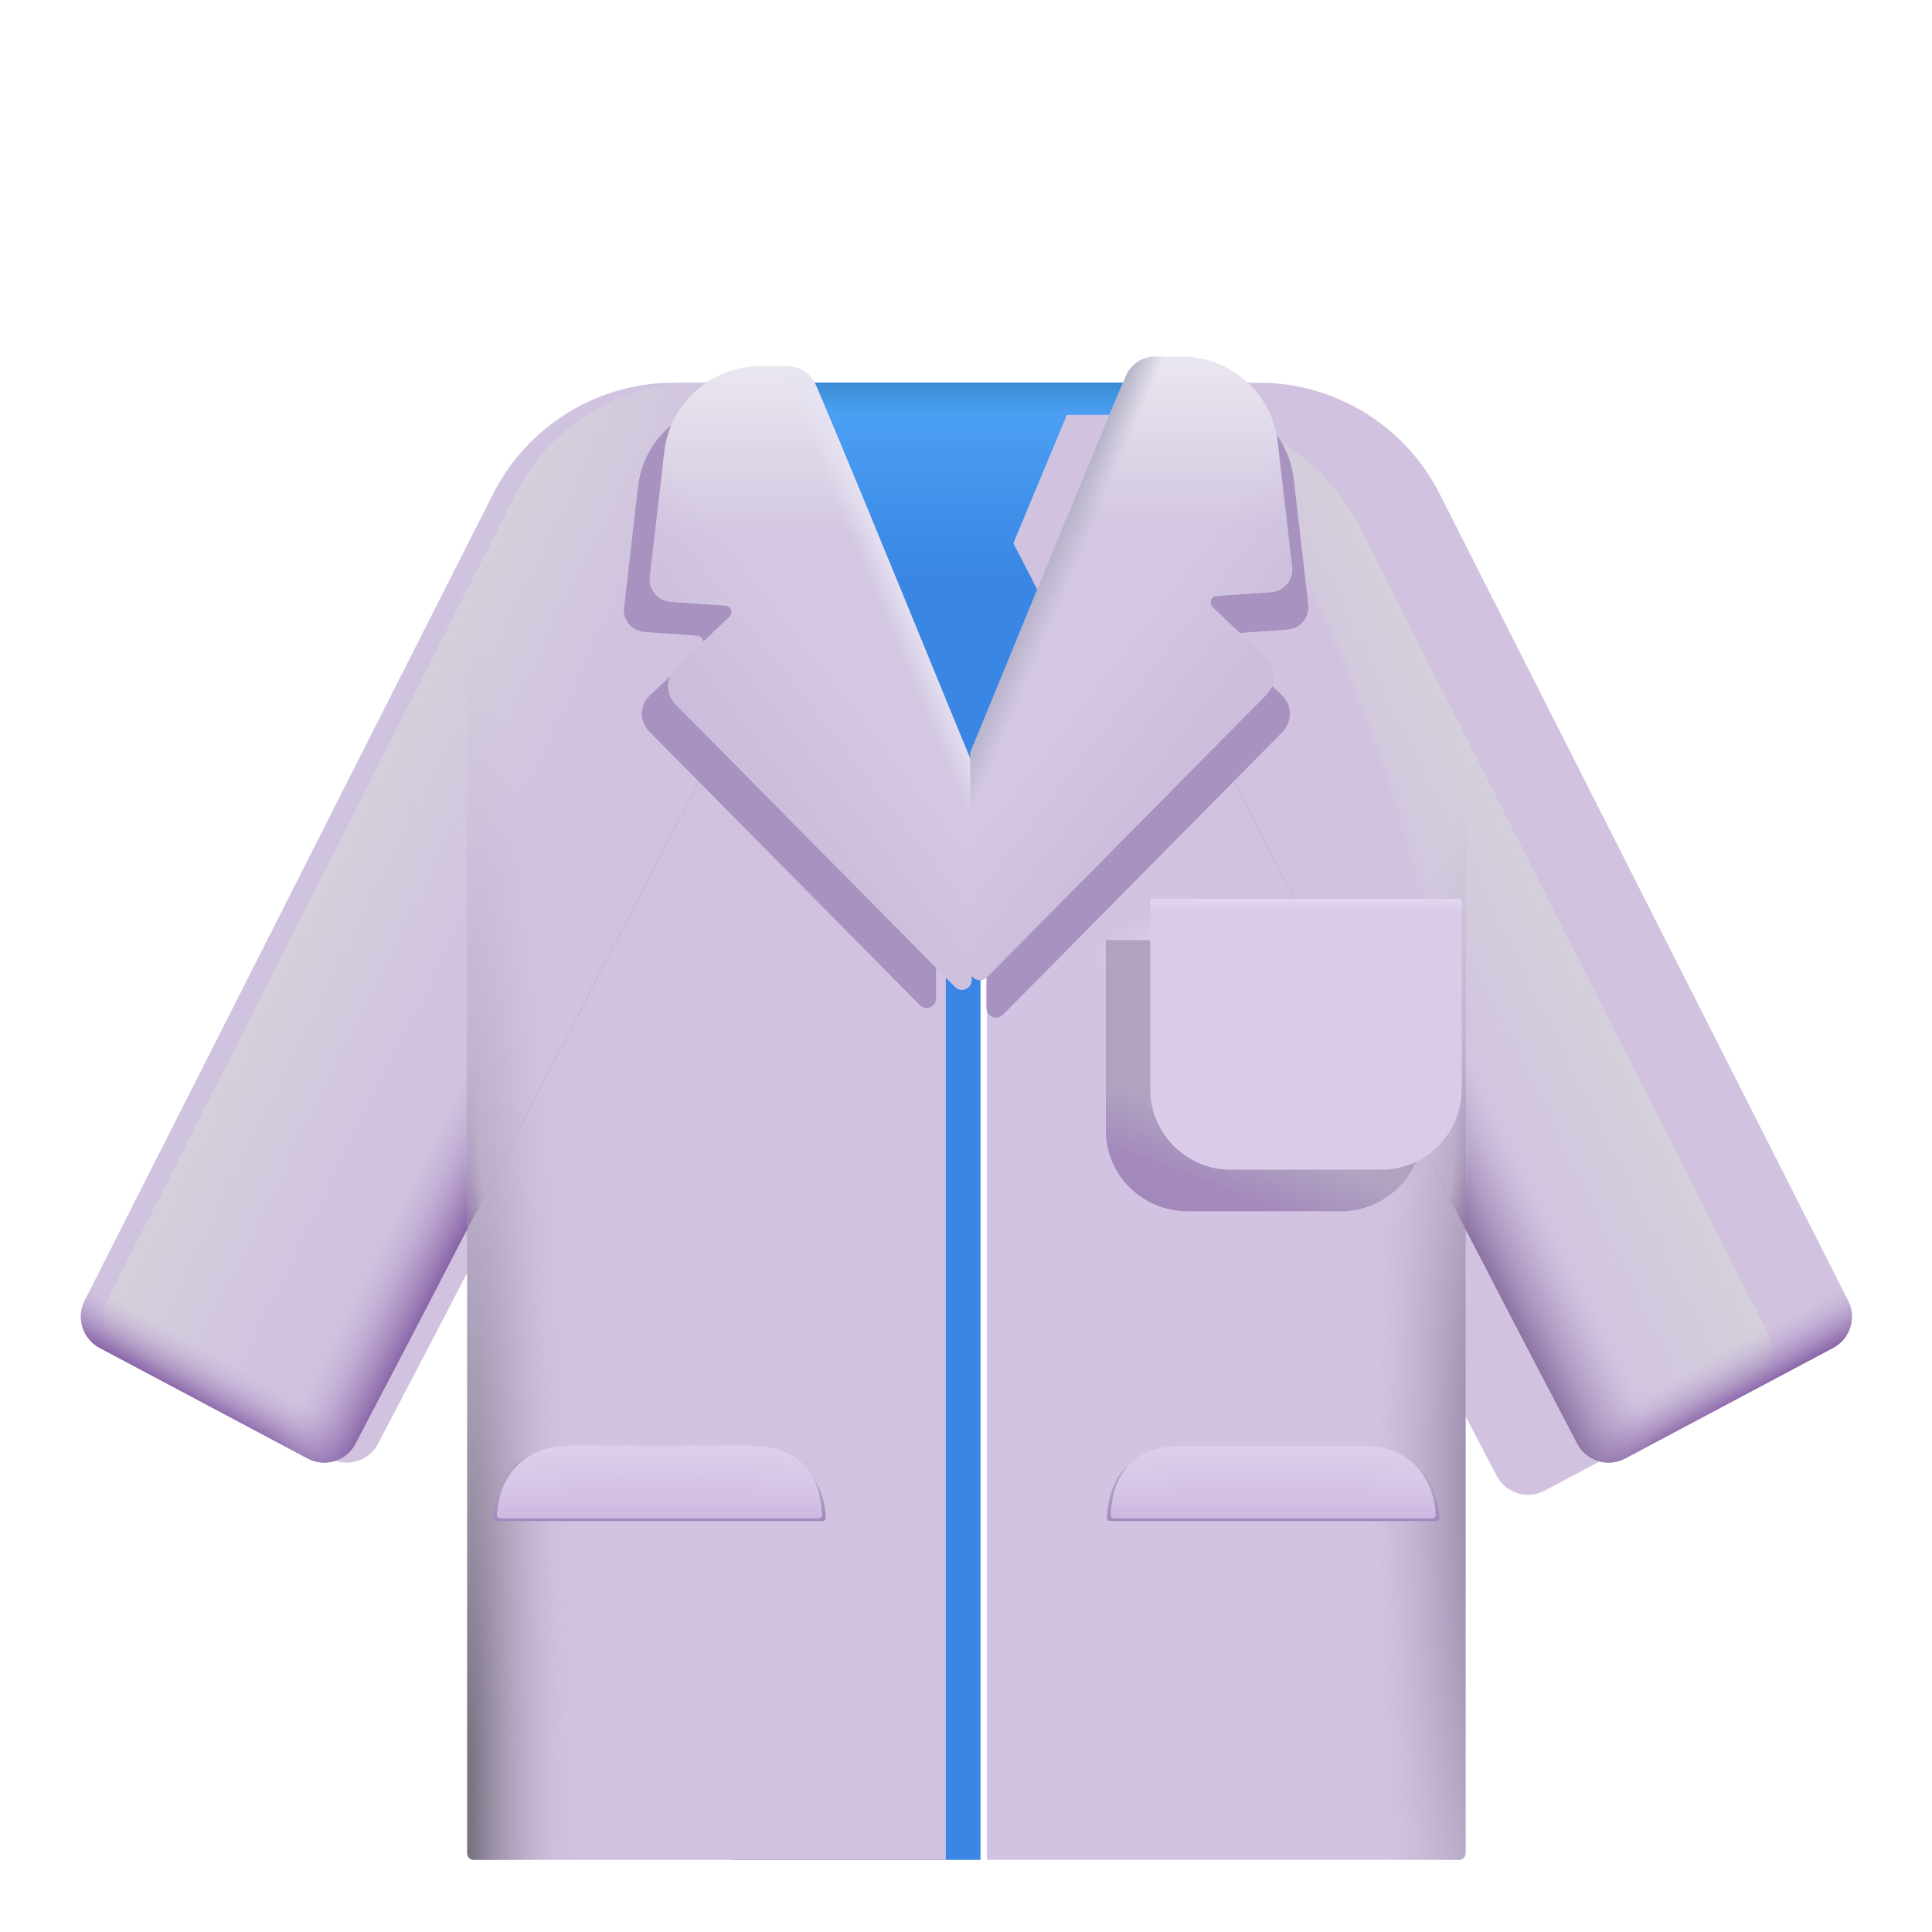 <svg viewBox="1 1 30 30" xmlns="http://www.w3.org/2000/svg">
<g filter="url(#filter0_i_18_16300)">
<path d="M18.817 6.942H12.457V29.88H16.325V12.951C16.325 12.925 16.33 12.898 16.34 12.874L18.817 6.942Z" fill="#3986E4"/>
<path d="M18.817 6.942H12.457V29.88H16.325V12.951C16.325 12.925 16.33 12.898 16.34 12.874L18.817 6.942Z" fill="url(#paint0_linear_18_16300)"/>
<path d="M18.817 6.942H12.457V29.88H16.325V12.951C16.325 12.925 16.33 12.898 16.34 12.874L18.817 6.942Z" fill="url(#paint1_linear_18_16300)"/>
</g>
<path d="M11.467 6.942C10.28 6.942 9.193 7.61 8.657 8.669L2.314 21.196C2.179 21.463 2.282 21.789 2.546 21.93L5.776 23.647C6.046 23.79 6.381 23.687 6.522 23.416L8.16 20.282C8.184 20.236 8.254 20.253 8.254 20.306V29.78C8.254 29.835 8.299 29.88 8.354 29.88H15.687V12.951C15.687 12.925 15.682 12.898 15.672 12.874L13.195 6.942H11.467Z" fill="url(#paint2_linear_18_16300)"/>
<g filter="url(#filter1_i_18_16300)">
<path d="M14.028 8.936L13.195 6.942H11.467C10.28 6.942 9.193 7.61 8.657 8.669L2.314 21.196C2.179 21.463 2.282 21.789 2.546 21.93L5.776 23.647C6.046 23.79 6.381 23.687 6.522 23.416L7.54 21.468L14.028 8.936Z" fill="#D1C3E0"/>
<path d="M14.028 8.936L13.195 6.942H11.467C10.28 6.942 9.193 7.61 8.657 8.669L2.314 21.196C2.179 21.463 2.282 21.789 2.546 21.93L5.776 23.647C6.046 23.79 6.381 23.687 6.522 23.416L7.54 21.468L14.028 8.936Z" fill="url(#paint3_linear_18_16300)"/>
</g>
<path d="M14.028 8.936L13.195 6.942H11.467C10.28 6.942 9.193 7.61 8.657 8.669L2.314 21.196C2.179 21.463 2.282 21.789 2.546 21.93L5.776 23.647C6.046 23.79 6.381 23.687 6.522 23.416L7.54 21.468L14.028 8.936Z" fill="url(#paint4_linear_18_16300)"/>
<path d="M14.028 8.936L13.195 6.942H11.467C10.28 6.942 9.193 7.61 8.657 8.669L2.314 21.196C2.179 21.463 2.282 21.789 2.546 21.93L5.776 23.647C6.046 23.79 6.381 23.687 6.522 23.416L7.54 21.468L14.028 8.936Z" fill="url(#paint5_linear_18_16300)"/>
<path d="M14.028 8.936L13.195 6.942H11.467C10.28 6.942 9.193 7.61 8.657 8.669L2.314 21.196C2.179 21.463 2.282 21.789 2.546 21.93L5.776 23.647C6.046 23.79 6.381 23.687 6.522 23.416L7.54 21.468L14.028 8.936Z" fill="url(#paint6_radial_18_16300)"/>
<path d="M8.25 20.286C8.252 20.292 8.254 20.298 8.254 20.306V29.78C8.254 29.835 8.299 29.88 8.354 29.88H15.688V12.951C15.688 12.925 15.682 12.898 15.672 12.874L13.195 6.942H11.467C10.28 6.942 9.193 7.61 8.657 8.669L8.25 9.473V20.286Z" fill="url(#paint7_radial_18_16300)"/>
<path d="M20.545 6.942C21.733 6.942 22.819 7.61 23.355 8.669L29.698 21.196C29.834 21.463 29.73 21.789 29.466 21.93L26.236 23.647C25.966 23.79 25.631 23.687 25.49 23.416L23.853 20.282C23.828 20.236 23.758 20.253 23.758 20.306V29.78C23.758 29.835 23.714 29.88 23.658 29.88H16.325V12.951C16.325 12.925 16.33 12.898 16.34 12.874L18.817 6.942H20.545Z" fill="url(#paint8_linear_18_16300)"/>
<g filter="url(#filter2_ii_18_16300)">
<path d="M17.985 8.936L18.817 6.942H20.545C21.733 6.942 22.819 7.61 23.355 8.669L29.698 21.196C29.834 21.463 29.73 21.789 29.466 21.93L26.236 23.647C25.966 23.79 25.631 23.687 25.49 23.416L24.472 21.468L17.985 8.936Z" fill="#D1C3E0"/>
<path d="M17.985 8.936L18.817 6.942H20.545C21.733 6.942 22.819 7.61 23.355 8.669L29.698 21.196C29.834 21.463 29.73 21.789 29.466 21.93L26.236 23.647C25.966 23.79 25.631 23.687 25.49 23.416L24.472 21.468L17.985 8.936Z" fill="url(#paint9_linear_18_16300)"/>
</g>
<path d="M17.985 8.936L18.817 6.942H20.545C21.733 6.942 22.819 7.61 23.355 8.669L29.698 21.196C29.834 21.463 29.73 21.789 29.466 21.93L26.236 23.647C25.966 23.79 25.631 23.687 25.49 23.416L24.472 21.468L17.985 8.936Z" fill="url(#paint10_linear_18_16300)"/>
<path d="M17.985 8.936L18.817 6.942H20.545C21.733 6.942 22.819 7.61 23.355 8.669L29.698 21.196C29.834 21.463 29.73 21.789 29.466 21.93L26.236 23.647C25.966 23.79 25.631 23.687 25.49 23.416L24.472 21.468L17.985 8.936Z" fill="url(#paint11_linear_18_16300)"/>
<path d="M17.985 8.936L18.817 6.942H20.545C21.733 6.942 22.819 7.61 23.355 8.669L29.698 21.196C29.834 21.463 29.73 21.789 29.466 21.93L26.236 23.647C25.966 23.79 25.631 23.687 25.49 23.416L24.472 21.468L17.985 8.936Z" fill="url(#paint12_radial_18_16300)"/>
<path d="M23.762 20.286C23.76 20.292 23.758 20.298 23.758 20.306V29.78C23.758 29.835 23.713 29.88 23.658 29.88H16.325V12.951C16.325 12.925 16.33 12.898 16.34 12.874L18.817 6.942H20.545C21.732 6.942 22.819 7.61 23.355 8.669L23.762 9.473V20.286Z" fill="url(#paint13_radial_18_16300)"/>
<path d="M23.762 20.286C23.76 20.292 23.758 20.298 23.758 20.306V29.78C23.758 29.835 23.713 29.88 23.658 29.88H16.325V12.951C16.325 12.925 16.33 12.898 16.34 12.874L18.817 6.942H20.545C21.732 6.942 22.819 7.61 23.355 8.669L23.762 9.473V20.286Z" fill="url(#paint14_radial_18_16300)"/>
<g filter="url(#filter3_f_18_16300)">
<path d="M12.352 7.266C11.614 7.266 10.993 7.82 10.908 8.553L10.691 10.435C10.668 10.627 10.811 10.799 11.004 10.813L11.828 10.871C11.912 10.877 11.949 10.979 11.888 11.037L11.087 11.803C10.93 11.952 10.926 12.201 11.079 12.356L15.285 16.609C15.377 16.702 15.534 16.637 15.534 16.507V13.236C15.534 13.229 15.533 13.223 15.53 13.217C15.354 12.791 15.12 12.22 14.864 11.596C14.268 10.14 13.554 8.398 13.189 7.553C13.114 7.378 12.941 7.266 12.75 7.266H12.352Z" fill="#A892C0"/>
</g>
<g filter="url(#filter4_ii_18_16300)">
<path d="M12.405 6.786C11.643 6.786 11.003 7.357 10.915 8.114L10.691 10.055C10.668 10.253 10.815 10.431 11.014 10.445L11.864 10.505C11.951 10.511 11.989 10.617 11.926 10.677L11.099 11.466C10.938 11.62 10.934 11.877 11.091 12.037L15.431 16.425C15.525 16.52 15.688 16.453 15.688 16.319V12.944C15.688 12.938 15.686 12.931 15.684 12.925C15.502 12.486 15.261 11.896 14.997 11.253C14.381 9.751 13.644 7.954 13.269 7.082C13.191 6.901 13.012 6.786 12.815 6.786H12.405Z" fill="url(#paint15_linear_18_16300)"/>
<path d="M12.405 6.786C11.643 6.786 11.003 7.357 10.915 8.114L10.691 10.055C10.668 10.253 10.815 10.431 11.014 10.445L11.864 10.505C11.951 10.511 11.989 10.617 11.926 10.677L11.099 11.466C10.938 11.62 10.934 11.877 11.091 12.037L15.431 16.425C15.525 16.52 15.688 16.453 15.688 16.319V12.944C15.688 12.938 15.686 12.931 15.684 12.925C15.502 12.486 15.261 11.896 14.997 11.253C14.381 9.751 13.644 7.954 13.269 7.082C13.191 6.901 13.012 6.786 12.815 6.786H12.405Z" fill="url(#paint16_linear_18_16300)"/>
<path d="M12.405 6.786C11.643 6.786 11.003 7.357 10.915 8.114L10.691 10.055C10.668 10.253 10.815 10.431 11.014 10.445L11.864 10.505C11.951 10.511 11.989 10.617 11.926 10.677L11.099 11.466C10.938 11.62 10.934 11.877 11.091 12.037L15.431 16.425C15.525 16.52 15.688 16.453 15.688 16.319V12.944C15.688 12.938 15.686 12.931 15.684 12.925C15.502 12.486 15.261 11.896 14.997 11.253C14.381 9.751 13.644 7.954 13.269 7.082C13.191 6.901 13.012 6.786 12.815 6.786H12.405Z" fill="url(#paint17_linear_18_16300)"/>
</g>
<g filter="url(#filter5_f_18_16300)">
<path d="M19.6 7.118C20.361 7.118 21.002 7.689 21.09 8.445L21.314 10.387C21.337 10.585 21.19 10.762 20.991 10.776L20.141 10.836C20.054 10.842 20.016 10.948 20.079 11.008L20.906 11.797C21.067 11.952 21.071 12.209 20.914 12.368L16.574 16.757C16.48 16.852 16.317 16.785 16.317 16.651V13.276C16.317 13.27 16.319 13.263 16.321 13.257C16.503 12.818 16.744 12.228 17.008 11.585C17.624 10.082 18.36 8.285 18.736 7.414C18.814 7.233 18.992 7.118 19.189 7.118H19.6Z" fill="#A892C0"/>
</g>
<g filter="url(#filter6_ii_18_16300)">
<path d="M19.6 6.786C20.361 6.786 21.002 7.357 21.09 8.114L21.314 10.055C21.337 10.253 21.19 10.431 20.991 10.445L20.141 10.505C20.054 10.511 20.016 10.617 20.079 10.677L20.906 11.466C21.067 11.62 21.071 11.877 20.914 12.037L16.574 16.425C16.48 16.52 16.317 16.453 16.317 16.319V12.944C16.317 12.938 16.319 12.931 16.321 12.925C16.503 12.486 16.744 11.896 17.008 11.253C17.624 9.751 18.36 7.954 18.736 7.082C18.814 6.901 18.992 6.786 19.189 6.786H19.6Z" fill="url(#paint18_linear_18_16300)"/>
<path d="M19.6 6.786C20.361 6.786 21.002 7.357 21.09 8.114L21.314 10.055C21.337 10.253 21.19 10.431 20.991 10.445L20.141 10.505C20.054 10.511 20.016 10.617 20.079 10.677L20.906 11.466C21.067 11.62 21.071 11.877 20.914 12.037L16.574 16.425C16.48 16.52 16.317 16.453 16.317 16.319V12.944C16.317 12.938 16.319 12.931 16.321 12.925C16.503 12.486 16.744 11.896 17.008 11.253C17.624 9.751 18.36 7.954 18.736 7.082C18.814 6.901 18.992 6.786 19.189 6.786H19.6Z" fill="url(#paint19_linear_18_16300)"/>
<path d="M19.6 6.786C20.361 6.786 21.002 7.357 21.09 8.114L21.314 10.055C21.337 10.253 21.19 10.431 20.991 10.445L20.141 10.505C20.054 10.511 20.016 10.617 20.079 10.677L20.906 11.466C21.067 11.62 21.071 11.877 20.914 12.037L16.574 16.425C16.48 16.52 16.317 16.453 16.317 16.319V12.944C16.317 12.938 16.319 12.931 16.321 12.925C16.503 12.486 16.744 11.896 17.008 11.253C17.624 9.751 18.36 7.954 18.736 7.082C18.814 6.901 18.992 6.786 19.189 6.786H19.6Z" fill="url(#paint20_linear_18_16300)"/>
</g>
<path d="M23.244 24.575C23.271 24.575 23.294 24.553 23.292 24.525C23.266 23.927 22.875 23.45 22.169 23.45H19.372C18.559 23.45 18.274 23.927 18.248 24.525C18.247 24.553 18.269 24.575 18.297 24.575H23.244Z" fill="#C2B3D2"/>
<g filter="url(#filter7_f_18_16300)">
<path d="M23.302 24.618C23.33 24.618 23.353 24.596 23.352 24.568C23.325 23.972 22.925 23.497 22.201 23.497H19.339C18.507 23.497 18.215 23.972 18.189 24.568C18.187 24.596 18.21 24.618 18.239 24.618H23.302Z" fill="url(#paint21_linear_18_16300)"/>
</g>
<g filter="url(#filter8_f_18_16300)">
<path d="M13.774 24.618C13.802 24.618 13.825 24.596 13.824 24.568C13.797 23.972 13.397 23.497 12.674 23.497H9.811C8.98 23.497 8.688 23.972 8.661 24.568C8.66 24.596 8.683 24.618 8.711 24.618H13.774Z" fill="url(#paint22_linear_18_16300)"/>
</g>
<path d="M23.244 24.575C23.271 24.575 23.294 24.553 23.292 24.525C23.266 23.927 22.875 23.45 22.169 23.45H19.372C18.559 23.45 18.274 23.927 18.248 24.525C18.247 24.553 18.269 24.575 18.297 24.575H23.244Z" fill="#D4C2E6"/>
<path d="M23.244 24.575C23.271 24.575 23.294 24.553 23.292 24.525C23.266 23.927 22.875 23.45 22.169 23.45H19.372C18.559 23.45 18.274 23.927 18.248 24.525C18.247 24.553 18.269 24.575 18.297 24.575H23.244Z" fill="url(#paint23_radial_18_16300)"/>
<path d="M23.244 24.575C23.271 24.575 23.294 24.553 23.292 24.525C23.266 23.927 22.875 23.45 22.169 23.45H19.372C18.559 23.45 18.274 23.927 18.248 24.525C18.247 24.553 18.269 24.575 18.297 24.575H23.244Z" fill="url(#paint24_linear_18_16300)"/>
<g filter="url(#filter9_f_18_16300)">
<path d="M18.172 15.599H23.086V18.557C23.086 19.249 22.517 19.809 21.816 19.809H19.442C18.741 19.809 18.172 19.249 18.172 18.557V15.599Z" fill="url(#paint25_linear_18_16300)"/>
</g>
<g filter="url(#filter10_ii_18_16300)">
<path d="M18.211 15.559H23.047V18.513C23.047 19.203 22.487 19.763 21.797 19.763H19.461C18.771 19.763 18.211 19.203 18.211 18.513V15.559Z" fill="#DACCE9"/>
<path d="M18.211 15.559H23.047V18.513C23.047 19.203 22.487 19.763 21.797 19.763H19.461C18.771 19.763 18.211 19.203 18.211 18.513V15.559Z" fill="url(#paint26_linear_18_16300)"/>
</g>
<path d="M8.769 24.575C8.741 24.575 8.719 24.553 8.72 24.525C8.746 23.927 9.137 23.45 9.844 23.45H12.641C13.453 23.45 13.738 23.927 13.764 24.525C13.766 24.553 13.743 24.575 13.716 24.575H8.769Z" fill="#D4C2E6"/>
<path d="M8.769 24.575C8.741 24.575 8.719 24.553 8.72 24.525C8.746 23.927 9.137 23.45 9.844 23.45H12.641C13.453 23.45 13.738 23.927 13.764 24.525C13.766 24.553 13.743 24.575 13.716 24.575H8.769Z" fill="url(#paint27_radial_18_16300)"/>
<path d="M8.769 24.575C8.741 24.575 8.719 24.553 8.72 24.525C8.746 23.927 9.137 23.45 9.844 23.45H12.641C13.453 23.45 13.738 23.927 13.764 24.525C13.766 24.553 13.743 24.575 13.716 24.575H8.769Z" fill="url(#paint28_linear_18_16300)"/>
<defs>
<filter id="filter0_i_18_16300" x="12.357" y="6.942" width="6.46" height="22.938" filterUnits="userSpaceOnUse" color-interpolation-filters="sRGB">
<feFlood flood-opacity="0" result="BackgroundImageFix"/>
<feBlend mode="normal" in="SourceGraphic" in2="BackgroundImageFix" result="shape"/>
<feColorMatrix in="SourceAlpha" type="matrix" values="0 0 0 0 0 0 0 0 0 0 0 0 0 0 0 0 0 0 127 0" result="hardAlpha"/>
<feOffset dx="-0.1"/>
<feGaussianBlur stdDeviation="0.2"/>
<feComposite in2="hardAlpha" operator="arithmetic" k2="-1" k3="1"/>
<feColorMatrix type="matrix" values="0 0 0 0 0.086 0 0 0 0 0.373 0 0 0 0 0.765 0 0 0 1 0"/>
<feBlend mode="normal" in2="shape" result="effect1_innerShadow_18_16300"/>
</filter>
<filter id="filter1_i_18_16300" x="2.254" y="6.942" width="12.123" height="16.769" filterUnits="userSpaceOnUse" color-interpolation-filters="sRGB">
<feFlood flood-opacity="0" result="BackgroundImageFix"/>
<feBlend mode="normal" in="SourceGraphic" in2="BackgroundImageFix" result="shape"/>
<feColorMatrix in="SourceAlpha" type="matrix" values="0 0 0 0 0 0 0 0 0 0 0 0 0 0 0 0 0 0 127 0" result="hardAlpha"/>
<feOffset dx="0.35"/>
<feGaussianBlur stdDeviation="0.5"/>
<feComposite in2="hardAlpha" operator="arithmetic" k2="-1" k3="1"/>
<feColorMatrix type="matrix" values="0 0 0 0 0.533 0 0 0 0 0.525 0 0 0 0 0.537 0 0 0 1 0"/>
<feBlend mode="normal" in2="shape" result="effect1_innerShadow_18_16300"/>
</filter>
<filter id="filter2_ii_18_16300" x="16.985" y="6.942" width="12.773" height="17.269" filterUnits="userSpaceOnUse" color-interpolation-filters="sRGB">
<feFlood flood-opacity="0" result="BackgroundImageFix"/>
<feBlend mode="normal" in="SourceGraphic" in2="BackgroundImageFix" result="shape"/>
<feColorMatrix in="SourceAlpha" type="matrix" values="0 0 0 0 0 0 0 0 0 0 0 0 0 0 0 0 0 0 127 0" result="hardAlpha"/>
<feOffset dx="-1" dy="0.5"/>
<feGaussianBlur stdDeviation="0.5"/>
<feComposite in2="hardAlpha" operator="arithmetic" k2="-1" k3="1"/>
<feColorMatrix type="matrix" values="0 0 0 0 0.957 0 0 0 0 0.941 0 0 0 0 0.98 0 0 0 1 0"/>
<feBlend mode="normal" in2="shape" result="effect1_innerShadow_18_16300"/>
<feColorMatrix in="SourceAlpha" type="matrix" values="0 0 0 0 0 0 0 0 0 0 0 0 0 0 0 0 0 0 127 0" result="hardAlpha"/>
<feOffset dx="-0.25"/>
<feGaussianBlur stdDeviation="0.25"/>
<feComposite in2="hardAlpha" operator="arithmetic" k2="-1" k3="1"/>
<feColorMatrix type="matrix" values="0 0 0 0 0.722 0 0 0 0 0.718 0 0 0 0 0.729 0 0 0 1 0"/>
<feBlend mode="normal" in2="effect1_innerShadow_18_16300" result="effect2_innerShadow_18_16300"/>
</filter>
<filter id="filter3_f_18_16300" x="10.188" y="6.766" width="5.846" height="10.386" filterUnits="userSpaceOnUse" color-interpolation-filters="sRGB">
<feFlood flood-opacity="0" result="BackgroundImageFix"/>
<feBlend mode="normal" in="SourceGraphic" in2="BackgroundImageFix" result="shape"/>
<feGaussianBlur stdDeviation="0.25" result="effect1_foregroundBlur_18_16300"/>
</filter>
<filter id="filter4_ii_18_16300" x="10.688" y="6.686" width="5.249" height="9.784" filterUnits="userSpaceOnUse" color-interpolation-filters="sRGB">
<feFlood flood-opacity="0" result="BackgroundImageFix"/>
<feBlend mode="normal" in="SourceGraphic" in2="BackgroundImageFix" result="shape"/>
<feColorMatrix in="SourceAlpha" type="matrix" values="0 0 0 0 0 0 0 0 0 0 0 0 0 0 0 0 0 0 127 0" result="hardAlpha"/>
<feOffset dx="0.25"/>
<feGaussianBlur stdDeviation="0.2"/>
<feComposite in2="hardAlpha" operator="arithmetic" k2="-1" k3="1"/>
<feColorMatrix type="matrix" values="0 0 0 0 0.659 0 0 0 0 0.624 0 0 0 0 0.694 0 0 0 1 0"/>
<feBlend mode="normal" in2="shape" result="effect1_innerShadow_18_16300"/>
<feColorMatrix in="SourceAlpha" type="matrix" values="0 0 0 0 0 0 0 0 0 0 0 0 0 0 0 0 0 0 127 0" result="hardAlpha"/>
<feOffset dx="0.15" dy="-0.1"/>
<feGaussianBlur stdDeviation="0.075"/>
<feComposite in2="hardAlpha" operator="arithmetic" k2="-1" k3="1"/>
<feColorMatrix type="matrix" values="0 0 0 0 0.651 0 0 0 0 0.561 0 0 0 0 0.745 0 0 0 1 0"/>
<feBlend mode="normal" in2="effect1_innerShadow_18_16300" result="effect2_innerShadow_18_16300"/>
</filter>
<filter id="filter5_f_18_16300" x="15.817" y="6.618" width="5.999" height="10.684" filterUnits="userSpaceOnUse" color-interpolation-filters="sRGB">
<feFlood flood-opacity="0" result="BackgroundImageFix"/>
<feBlend mode="normal" in="SourceGraphic" in2="BackgroundImageFix" result="shape"/>
<feGaussianBlur stdDeviation="0.25" result="effect1_foregroundBlur_18_16300"/>
</filter>
<filter id="filter6_ii_18_16300" x="16.067" y="6.536" width="5.249" height="9.934" filterUnits="userSpaceOnUse" color-interpolation-filters="sRGB">
<feFlood flood-opacity="0" result="BackgroundImageFix"/>
<feBlend mode="normal" in="SourceGraphic" in2="BackgroundImageFix" result="shape"/>
<feColorMatrix in="SourceAlpha" type="matrix" values="0 0 0 0 0 0 0 0 0 0 0 0 0 0 0 0 0 0 127 0" result="hardAlpha"/>
<feOffset dx="-0.25"/>
<feGaussianBlur stdDeviation="0.2"/>
<feComposite in2="hardAlpha" operator="arithmetic" k2="-1" k3="1"/>
<feColorMatrix type="matrix" values="0 0 0 0 0.906 0 0 0 0 0.878 0 0 0 0 0.937 0 0 0 1 0"/>
<feBlend mode="normal" in2="shape" result="effect1_innerShadow_18_16300"/>
<feColorMatrix in="SourceAlpha" type="matrix" values="0 0 0 0 0 0 0 0 0 0 0 0 0 0 0 0 0 0 127 0" result="hardAlpha"/>
<feOffset dy="-0.25"/>
<feGaussianBlur stdDeviation="0.25"/>
<feComposite in2="hardAlpha" operator="arithmetic" k2="-1" k3="1"/>
<feColorMatrix type="matrix" values="0 0 0 0 0.722 0 0 0 0 0.631 0 0 0 0 0.812 0 0 0 1 0"/>
<feBlend mode="normal" in2="effect1_innerShadow_18_16300" result="effect2_innerShadow_18_16300"/>
</filter>
<filter id="filter7_f_18_16300" x="18.089" y="23.397" width="5.363" height="1.321" filterUnits="userSpaceOnUse" color-interpolation-filters="sRGB">
<feFlood flood-opacity="0" result="BackgroundImageFix"/>
<feBlend mode="normal" in="SourceGraphic" in2="BackgroundImageFix" result="shape"/>
<feGaussianBlur stdDeviation="0.05" result="effect1_foregroundBlur_18_16300"/>
</filter>
<filter id="filter8_f_18_16300" x="8.561" y="23.397" width="5.363" height="1.321" filterUnits="userSpaceOnUse" color-interpolation-filters="sRGB">
<feFlood flood-opacity="0" result="BackgroundImageFix"/>
<feBlend mode="normal" in="SourceGraphic" in2="BackgroundImageFix" result="shape"/>
<feGaussianBlur stdDeviation="0.05" result="effect1_foregroundBlur_18_16300"/>
</filter>
<filter id="filter9_f_18_16300" x="18.072" y="15.499" width="5.114" height="4.411" filterUnits="userSpaceOnUse" color-interpolation-filters="sRGB">
<feFlood flood-opacity="0" result="BackgroundImageFix"/>
<feBlend mode="normal" in="SourceGraphic" in2="BackgroundImageFix" result="shape"/>
<feGaussianBlur stdDeviation="0.05" result="effect1_foregroundBlur_18_16300"/>
</filter>
<filter id="filter10_ii_18_16300" x="18.211" y="15.159" width="5.486" height="4.603" filterUnits="userSpaceOnUse" color-interpolation-filters="sRGB">
<feFlood flood-opacity="0" result="BackgroundImageFix"/>
<feBlend mode="normal" in="SourceGraphic" in2="BackgroundImageFix" result="shape"/>
<feColorMatrix in="SourceAlpha" type="matrix" values="0 0 0 0 0 0 0 0 0 0 0 0 0 0 0 0 0 0 127 0" result="hardAlpha"/>
<feOffset dx="0.65" dy="-0.2"/>
<feGaussianBlur stdDeviation="0.5"/>
<feComposite in2="hardAlpha" operator="arithmetic" k2="-1" k3="1"/>
<feColorMatrix type="matrix" values="0 0 0 0 0.776 0 0 0 0 0.722 0 0 0 0 0.835 0 0 0 1 0"/>
<feBlend mode="normal" in2="shape" result="effect1_innerShadow_18_16300"/>
<feColorMatrix in="SourceAlpha" type="matrix" values="0 0 0 0 0 0 0 0 0 0 0 0 0 0 0 0 0 0 127 0" result="hardAlpha"/>
<feOffset dy="-0.4"/>
<feGaussianBlur stdDeviation="0.3"/>
<feComposite in2="hardAlpha" operator="arithmetic" k2="-1" k3="1"/>
<feColorMatrix type="matrix" values="0 0 0 0 0.773 0 0 0 0 0.686 0 0 0 0 0.863 0 0 0 1 0"/>
<feBlend mode="normal" in2="effect1_innerShadow_18_16300" result="effect2_innerShadow_18_16300"/>
</filter>
<linearGradient id="paint0_linear_18_16300" x1="15.688" y1="6.942" x2="15.688" y2="9.981" gradientUnits="userSpaceOnUse">
<stop stop-color="#4EA4F6"/>
<stop offset="1" stop-color="#4EA4F6" stop-opacity="0"/>
</linearGradient>
<linearGradient id="paint1_linear_18_16300" x1="15.688" y1="6.942" x2="15.688" y2="7.442" gradientUnits="userSpaceOnUse">
<stop stop-color="#3A8CD3"/>
<stop offset="1" stop-color="#3A8CD3" stop-opacity="0"/>
</linearGradient>
<linearGradient id="paint2_linear_18_16300" x1="15.687" y1="21.825" x2="0.687" y2="14.45" gradientUnits="userSpaceOnUse">
<stop stop-color="#D1C2E1"/>
<stop offset="1" stop-color="#D0C3DE"/>
</linearGradient>
<linearGradient id="paint3_linear_18_16300" x1="6.156" y1="11.669" x2="9.125" y2="13.138" gradientUnits="userSpaceOnUse">
<stop offset="0.181" stop-color="#D5D1DA"/>
<stop offset="1" stop-color="#D5D1DA" stop-opacity="0"/>
</linearGradient>
<linearGradient id="paint4_linear_18_16300" x1="4.195" y1="22.864" x2="4.594" y2="22.153" gradientUnits="userSpaceOnUse">
<stop stop-color="#8661A6"/>
<stop offset="1" stop-color="#C4B1D7" stop-opacity="0"/>
</linearGradient>
<linearGradient id="paint5_linear_18_16300" x1="6.703" y1="23.184" x2="5.625" y2="22.638" gradientUnits="userSpaceOnUse">
<stop stop-color="#8661A6"/>
<stop offset="1" stop-color="#C4B1D7" stop-opacity="0"/>
</linearGradient>
<radialGradient id="paint6_radial_18_16300" cx="0" cy="0" r="1" gradientUnits="userSpaceOnUse" gradientTransform="translate(11.656 13.45) rotate(109.472) scale(9.281 2.607)">
<stop offset="0.816" stop-color="#D1C3E0"/>
<stop offset="0.873" stop-color="#D1C3E0" stop-opacity="0"/>
</radialGradient>
<radialGradient id="paint7_radial_18_16300" cx="0" cy="0" r="1" gradientUnits="userSpaceOnUse" gradientTransform="translate(8.25 29.013) scale(1.625 18.375)">
<stop offset="0.044" stop-color="#7A7282"/>
<stop offset="1" stop-color="#C7B7D8" stop-opacity="0"/>
</radialGradient>
<linearGradient id="paint8_linear_18_16300" x1="16.325" y1="21.825" x2="31.325" y2="14.45" gradientUnits="userSpaceOnUse">
<stop stop-color="#D3C3E3"/>
<stop offset="1" stop-color="#D0C3DE"/>
</linearGradient>
<linearGradient id="paint9_linear_18_16300" x1="25.856" y1="11.669" x2="22.887" y2="13.138" gradientUnits="userSpaceOnUse">
<stop offset="0.181" stop-color="#D5D1DA"/>
<stop offset="1" stop-color="#D5D1DA" stop-opacity="0"/>
</linearGradient>
<linearGradient id="paint10_linear_18_16300" x1="27.817" y1="22.864" x2="27.419" y2="22.153" gradientUnits="userSpaceOnUse">
<stop stop-color="#8661A6"/>
<stop offset="1" stop-color="#C4B1D7" stop-opacity="0"/>
</linearGradient>
<linearGradient id="paint11_linear_18_16300" x1="25.309" y1="23.184" x2="26.387" y2="22.638" gradientUnits="userSpaceOnUse">
<stop stop-color="#8970A0"/>
<stop offset="1" stop-color="#B19AC8" stop-opacity="0"/>
</linearGradient>
<radialGradient id="paint12_radial_18_16300" cx="0" cy="0" r="1" gradientUnits="userSpaceOnUse" gradientTransform="translate(20.356 13.45) rotate(70.528) scale(9.281 2.607)">
<stop offset="0.816" stop-color="#D1C3E0"/>
<stop offset="0.873" stop-color="#D1C3E0" stop-opacity="0"/>
</radialGradient>
<radialGradient id="paint13_radial_18_16300" cx="0" cy="0" r="1" gradientUnits="userSpaceOnUse" gradientTransform="translate(24.75 24.138) rotate(-180) scale(2.438 11.829)">
<stop offset="0.167" stop-color="#7E6C90"/>
<stop offset="1" stop-color="#B4A7C1" stop-opacity="0"/>
</radialGradient>
<radialGradient id="paint14_radial_18_16300" cx="0" cy="0" r="1" gradientUnits="userSpaceOnUse" gradientTransform="translate(20.564 15.883) rotate(-90) scale(0.907 2.551)">
<stop offset="0.191" stop-color="#E7DAF7"/>
<stop offset="1" stop-color="#E7DAF7" stop-opacity="0"/>
</radialGradient>
<linearGradient id="paint15_linear_18_16300" x1="13.188" y1="6.258" x2="13.188" y2="9.442" gradientUnits="userSpaceOnUse">
<stop stop-color="#EFEDF2"/>
<stop offset="1" stop-color="#D3C7E1"/>
</linearGradient>
<linearGradient id="paint16_linear_18_16300" x1="14.688" y1="10.106" x2="14.172" y2="10.325" gradientUnits="userSpaceOnUse">
<stop offset="0.2" stop-color="#E6E2F1"/>
<stop offset="1" stop-color="#E6E2F1" stop-opacity="0"/>
</linearGradient>
<linearGradient id="paint17_linear_18_16300" x1="12.593" y1="14.926" x2="14.804" y2="13.201" gradientUnits="userSpaceOnUse">
<stop offset="0.261" stop-color="#CBBDDB"/>
<stop offset="1" stop-color="#CBBDDB" stop-opacity="0"/>
</linearGradient>
<linearGradient id="paint18_linear_18_16300" x1="18.817" y1="6.258" x2="18.817" y2="9.442" gradientUnits="userSpaceOnUse">
<stop stop-color="#EFEDF2"/>
<stop offset="1" stop-color="#D3C7E1"/>
</linearGradient>
<linearGradient id="paint19_linear_18_16300" x1="17.317" y1="10.106" x2="17.833" y2="10.325" gradientUnits="userSpaceOnUse">
<stop offset="0.2" stop-color="#B4B1C7"/>
<stop offset="1" stop-color="#B4B1C7" stop-opacity="0"/>
</linearGradient>
<linearGradient id="paint20_linear_18_16300" x1="19.412" y1="14.926" x2="17.201" y2="13.201" gradientUnits="userSpaceOnUse">
<stop offset="0.261" stop-color="#CBBDDB"/>
<stop offset="1" stop-color="#CBBDDB" stop-opacity="0"/>
</linearGradient>
<linearGradient id="paint21_linear_18_16300" x1="20.77" y1="24.099" x2="20.77" y2="24.618" gradientUnits="userSpaceOnUse">
<stop stop-color="#B0A3C1"/>
<stop offset="1" stop-color="#A388BC"/>
</linearGradient>
<linearGradient id="paint22_linear_18_16300" x1="11.242" y1="24.099" x2="11.242" y2="24.618" gradientUnits="userSpaceOnUse">
<stop stop-color="#B0A3C1"/>
<stop offset="1" stop-color="#A388BC"/>
</linearGradient>
<radialGradient id="paint23_radial_18_16300" cx="0" cy="0" r="1" gradientUnits="userSpaceOnUse" gradientTransform="translate(20.77 24.716) rotate(-90) scale(1.453 7.002)">
<stop offset="0.441" stop-color="#E0D4ED" stop-opacity="0"/>
<stop offset="1" stop-color="#E0D4ED"/>
</radialGradient>
<linearGradient id="paint24_linear_18_16300" x1="21.156" y1="24.575" x2="21.156" y2="24.2" gradientUnits="userSpaceOnUse">
<stop stop-color="#CCB9E1"/>
<stop offset="1" stop-color="#CCB9E1" stop-opacity="0"/>
</linearGradient>
<linearGradient id="paint25_linear_18_16300" x1="22.018" y1="16.058" x2="20.615" y2="19.804" gradientUnits="userSpaceOnUse">
<stop offset="0.747" stop-color="#B0A3C1"/>
<stop offset="1" stop-color="#A388BC"/>
</linearGradient>
<linearGradient id="paint26_linear_18_16300" x1="20.629" y1="15.419" x2="20.629" y2="15.763" gradientUnits="userSpaceOnUse">
<stop stop-color="#E7DDF1"/>
<stop offset="1" stop-color="#E7DDF1" stop-opacity="0"/>
</linearGradient>
<radialGradient id="paint27_radial_18_16300" cx="0" cy="0" r="1" gradientUnits="userSpaceOnUse" gradientTransform="translate(11.242 24.716) rotate(-90) scale(1.453 7.002)">
<stop offset="0.441" stop-color="#E0D4ED" stop-opacity="0"/>
<stop offset="1" stop-color="#E0D4ED"/>
</radialGradient>
<linearGradient id="paint28_linear_18_16300" x1="10.856" y1="24.575" x2="10.856" y2="24.2" gradientUnits="userSpaceOnUse">
<stop stop-color="#CCB9E1"/>
<stop offset="1" stop-color="#CCB9E1" stop-opacity="0"/>
</linearGradient>
</defs>
</svg>
